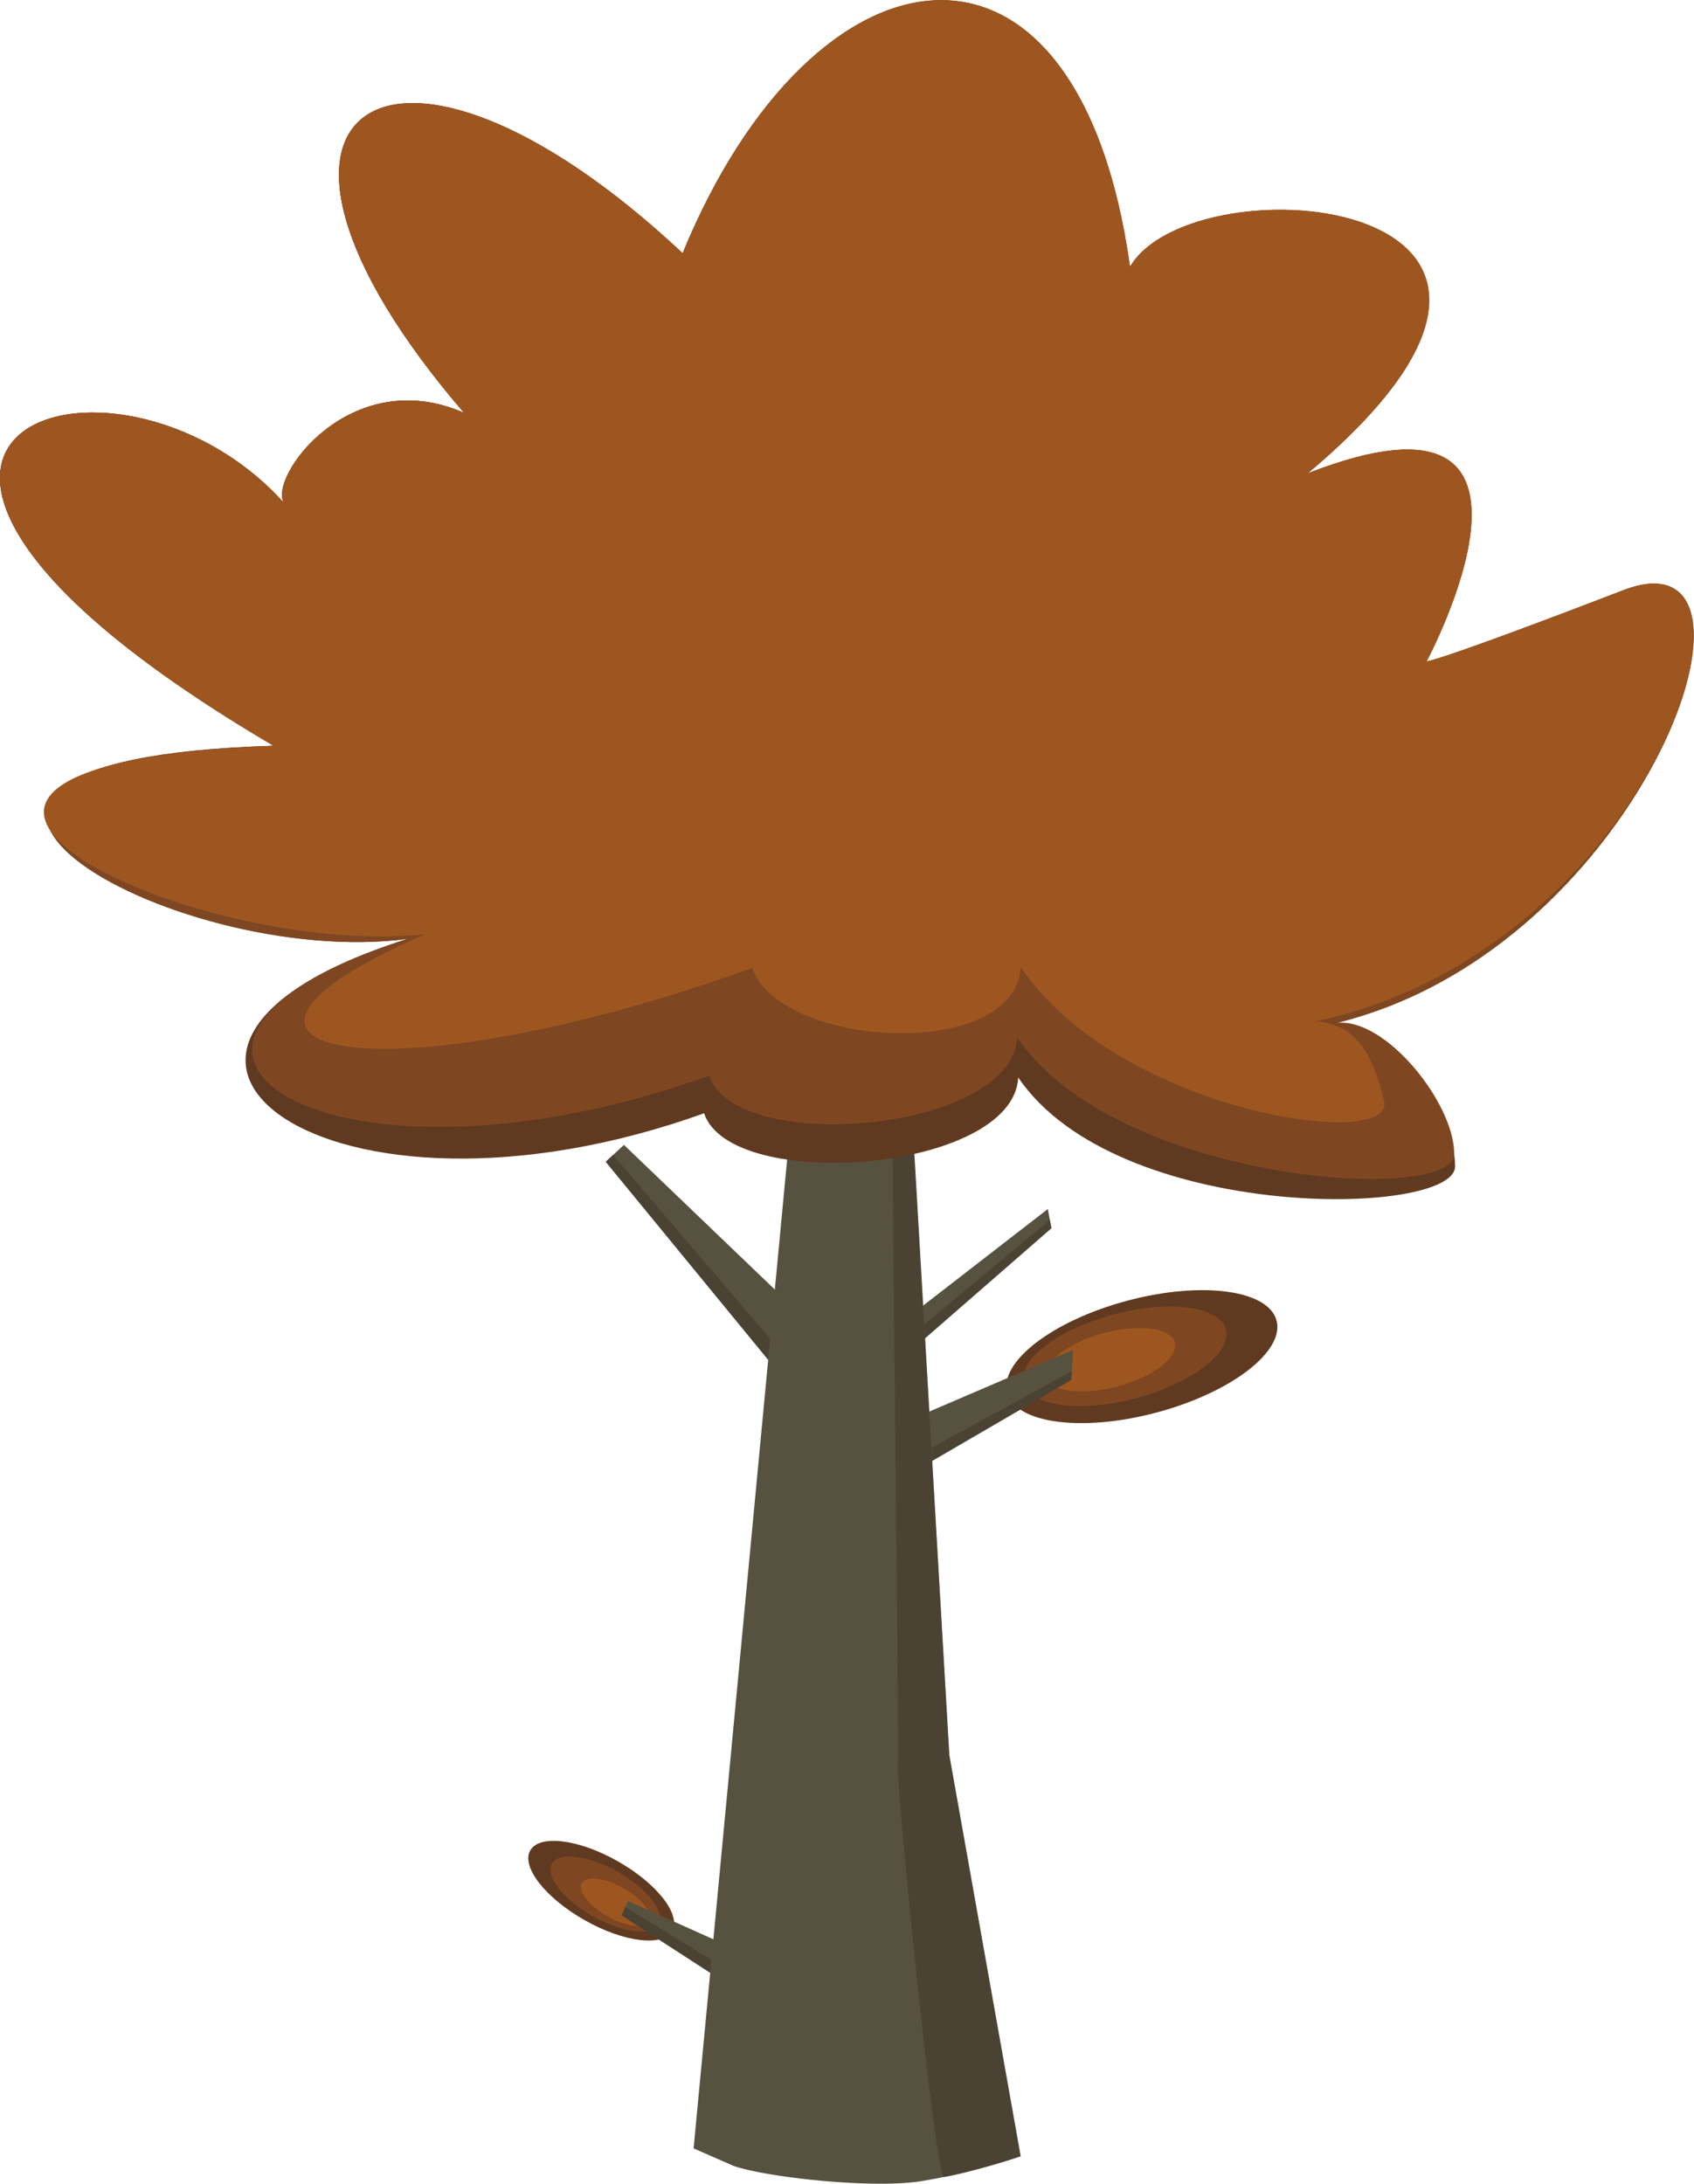 <svg id="Layer_1" data-name="Layer 1" xmlns="http://www.w3.org/2000/svg" viewBox="0 0 352.89 454.89"><defs><style>.cls-1{fill:#603a20;}.cls-2{fill:#7f4721;}.cls-3{fill:#9e5620;}.cls-4{fill:#575140;}.cls-5{fill:#42392b;opacity:0.6;}</style></defs><title>tree</title><ellipse class="cls-1" cx="236.12" cy="282.38" rx="28.92" ry="11.99" transform="matrix(0.97, -0.26, 0.26, 0.97, -64.58, 70.08)"/><ellipse class="cls-2" cx="234.31" cy="282.55" rx="21.77" ry="9.02" transform="translate(-64.68 69.62) rotate(-14.88)"/><ellipse class="cls-3" cx="229.63" cy="283.01" rx="13.77" ry="5.71" transform="matrix(0.97, -0.26, 0.26, 0.97, -64.96, 68.43)"/><ellipse class="cls-1" cx="125.25" cy="393.82" rx="7.04" ry="16.99" transform="translate(-279.13 308.58) rotate(-60.45)"/><ellipse class="cls-2" cx="126.08" cy="394.5" rx="5.3" ry="12.78" transform="translate(-279.29 309.65) rotate(-60.45)"/><ellipse class="cls-3" cx="128.23" cy="396.23" rx="3.35" ry="8.09" transform="translate(-279.71 312.4) rotate(-60.45)"/><polygon class="cls-4" points="223.55 281.19 223.16 287.46 189.86 306.82 193.13 294.24 223.55 281.19"/><polygon class="cls-4" points="218.28 251.85 219.03 255.84 190.33 280.85 192.21 272.04 218.28 251.85"/><polygon class="cls-4" points="129.98 238.49 126.18 242.01 161.9 285.54 162.71 269.87 129.98 238.49"/><path class="cls-4" d="M212.62,449.18a132,132,0,0,1-21,5.22c-10.19,1.52-31.63-.8-38.74-3.2l-8.39-3.67L168.3,195.81l19.54-.93,9.93,170.75Z"/><path class="cls-5" d="M212.62,449.18s-11.7,3.75-15.94,4.32c-1.9.25-10-81.92-9.65-85.73s-1.35-126.93-1-130.2,4.27,0.93,4.27.93,6.84,116.92,7.44,127.14Z"/><path class="cls-1" d="M212.12,224.46c20.62,30.36,91,29.14,91,18.5s-12.09-29.87-24.67-29.87c65.45-17.07,94.14-103.37,59.76-90.15-39.78,15.3-41.06,14.85-41.06,14.85s33-61.74-24.78-39.16c69.16-58.14-23.82-65.8-37-43-10.89-77.92-65.89-69.28-93.19-2.85C81.69-4,41.74,22.1,96.67,86c-23.8-10.42-41,13.74-37.47,18.81C23.58,65.17-52.87,90.77,57,155.35c-98,3-21.19,46.8,27.93,40.22-72.81,22.83-16.59,64.51,61.74,36.33C152.25,248.67,211.06,244.18,212.12,224.46Z"/><path class="cls-2" d="M211.89,216.11c20.62,30.36,91.05,34.92,91.05,24.28s-14.36-28.5-24.46-27.3c64.47-15.76,94.14-103.37,59.76-90.15-39.78,15.3-41.06,14.85-41.06,14.85s33-61.74-24.78-39.16c69.16-58.14-23.82-65.8-37-43-10.89-77.92-65.89-69.28-93.19-2.85C81.69-4,41.74,22.1,96.67,86c-23.8-10.42-41,13.74-37.47,18.81C23.58,65.17-52.87,90.77,57,155.35c-98,3-21.19,46.8,27.93,40.22-70.29,22.71-15.53,56.67,62.81,28.49C153.32,240.83,210.83,235.82,211.89,216.11Z"/><path class="cls-3" d="M212.62,201.44c20.62,30.36,78,38.41,75.69,28-2.22-9.78-5.75-16.09-14.3-16.69,70.12-14.7,98.62-103.07,64.25-89.85-39.78,15.3-41.06,14.85-41.06,14.85s33-61.74-24.78-39.16c69.16-58.14-23.82-65.8-37-43-10.89-77.92-65.89-69.28-93.19-2.85C81.69-4,41.74,22.1,96.67,86c-23.8-10.42-41,13.74-37.47,18.81C23.58,65.17-52.87,90.77,57,155.35c-101.46,4.25-17.51,44.4,31.53,39.27-56.72,24.67-10.13,35.17,68.2,7C162.31,218.37,211.56,221.16,212.62,201.44Z"/><polygon class="cls-5" points="223.28 285.63 194.06 301.59 194.24 304.31 223.16 287.46 223.28 285.63"/><polygon class="cls-4" points="153.23 414.39 129.48 398.98 130.82 395.99 156.48 407.51 153.23 414.39"/><polygon class="cls-5" points="130.25 397.25 148.16 408.25 147.91 410.9 129.48 398.98 130.25 397.25"/><polygon class="cls-5" points="218.71 254.11 192.52 275.92 192.71 278.75 219.03 255.84 218.71 254.11"/><polygon class="cls-5" points="160.41 278.85 160.01 283.24 126.18 242 127.72 240.58 160.41 278.85"/></svg>